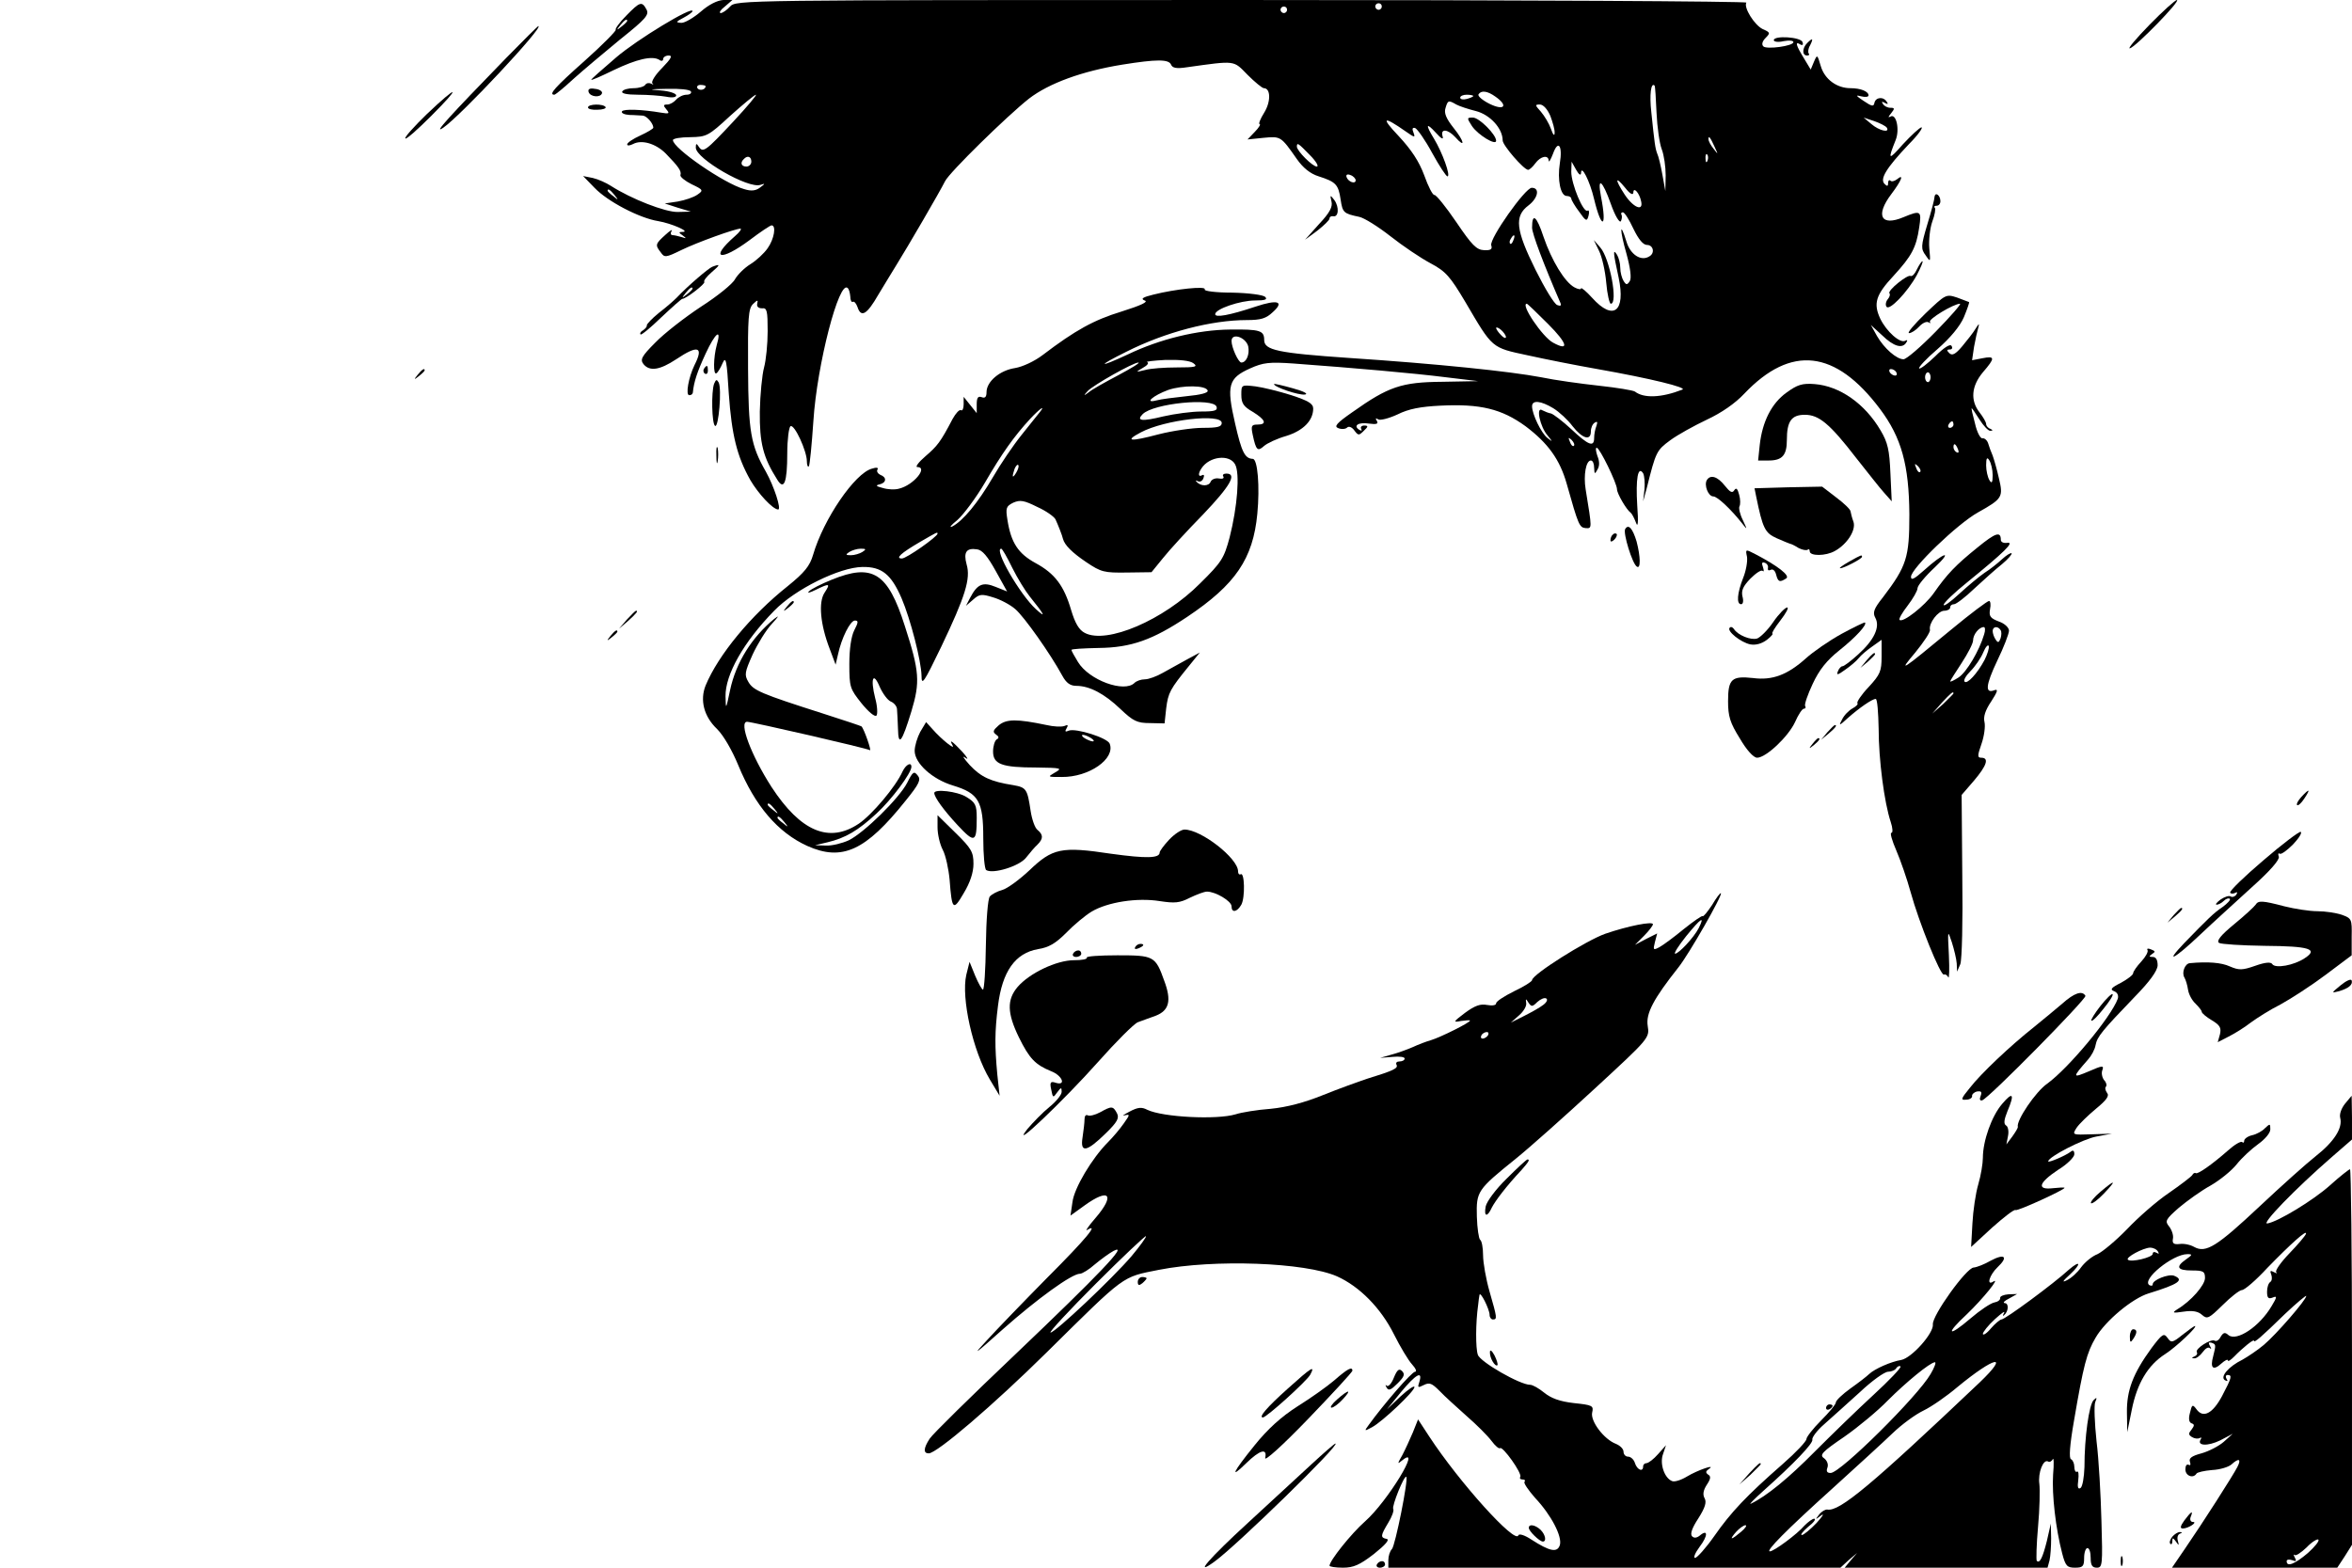 <?xml version="1.0" standalone="no"?>
<!DOCTYPE svg PUBLIC "-//W3C//DTD SVG 20010904//EN"
 "http://www.w3.org/TR/2001/REC-SVG-20010904/DTD/svg10.dtd">
<svg version="1.0" xmlns="http://www.w3.org/2000/svg"
 width="720pt" height="480pt" viewBox="0 0 720 480"
 preserveAspectRatio="xMidYMid meet">

<g transform="translate(0,480) scale(0.1,-0.1)"
fill="#000000" stroke="none">
<path d="M2146 4765 c-22 -19 -49 -35 -60 -35 -18 1 -18 3 7 16 15 8 27 17 27
20 0 16 -170 -87 -234 -142 -42 -36 -76 -66 -76 -68 0 -3 31 11 68 29 71 34
118 45 140 32 6 -5 12 -4 12 2 0 6 8 11 17 11 13 0 7 -10 -20 -38 -21 -21 -34
-42 -30 -47 5 -4 3 -5 -4 -1 -6 3 -14 2 -18 -4 -3 -5 -19 -10 -35 -10 -16 0
-32 -4 -35 -10 -4 -6 14 -10 48 -10 30 0 69 -3 86 -6 19 -4 31 -2 31 4 0 6
-21 13 -47 15 -40 3 -37 4 19 5 37 1 70 -2 73 -8 3 -5 -3 -10 -13 -10 -11 0
-25 -7 -32 -15 -7 -8 -19 -15 -27 -15 -13 0 -13 -3 -3 -15 11 -13 8 -14 -16
-10 -59 10 -115 12 -120 4 -3 -5 7 -10 23 -11 15 0 34 -2 41 -2 12 -1 32 -24
32 -37 0 -3 -18 -14 -40 -24 -22 -10 -40 -22 -40 -27 0 -5 8 -4 18 1 26 14 69
2 100 -29 39 -40 49 -54 45 -66 -2 -5 14 -18 34 -28 36 -17 37 -19 18 -32 -11
-8 -38 -17 -60 -21 l-40 -6 40 -13 40 -12 -40 -1 c-38 -1 -143 40 -205 80 -14
9 -38 20 -55 24 l-30 6 35 -36 c40 -42 138 -93 195 -102 41 -7 100 -33 75 -33
-13 0 -13 -2 0 -11 12 -9 12 -10 -3 -5 -10 3 -23 6 -28 6 -6 0 -7 6 -3 13 4 6
-5 1 -19 -12 -31 -28 -32 -31 -14 -54 11 -16 15 -16 62 7 49 24 166 66 182 66
4 -1 -3 -11 -17 -23 -80 -70 -45 -79 45 -12 33 25 63 45 67 45 15 0 8 -42 -12
-70 -11 -16 -35 -38 -53 -49 -18 -11 -39 -32 -47 -46 -7 -14 -54 -52 -104 -84
-50 -33 -113 -82 -140 -110 -42 -42 -47 -52 -36 -66 19 -23 50 -18 100 15 67
45 85 39 56 -18 -18 -37 -28 -92 -16 -92 6 0 10 3 11 8 3 32 13 63 39 119 30
65 50 80 34 26 -10 -37 -11 -92 -1 -86 5 3 13 17 19 31 10 23 13 9 19 -93 9
-127 25 -192 66 -265 24 -41 68 -89 85 -90 11 0 -13 72 -37 115 -47 82 -54
123 -55 316 -1 156 1 184 15 198 14 13 16 14 13 1 -2 -9 4 -14 15 -14 15 2 17
-8 17 -70 0 -39 -5 -89 -11 -111 -6 -22 -12 -83 -13 -135 -1 -96 10 -140 53
-208 21 -35 31 -10 31 80 0 42 5 80 10 83 12 7 50 -76 50 -107 0 -12 3 -19 6
-16 3 3 9 66 14 139 11 173 79 434 105 407 4 -3 7 -15 8 -26 0 -11 4 -19 8
-16 4 2 10 -5 14 -16 11 -34 29 -23 64 38 19 31 44 73 56 92 33 53 131 221
148 255 13 27 191 201 257 253 61 47 162 84 285 104 106 17 143 17 150 0 4
-10 16 -13 48 -8 151 21 142 22 186 -23 22 -22 45 -41 50 -41 21 0 22 -41 1
-75 -12 -19 -18 -35 -14 -35 4 0 -2 -11 -15 -24 l-22 -23 49 5 c53 5 53 5 102
-65 19 -27 41 -45 67 -53 53 -17 60 -25 67 -71 6 -40 9 -43 57 -53 15 -3 58
-30 95 -59 38 -30 93 -67 123 -83 47 -25 60 -40 107 -119 84 -143 79 -139 191
-163 54 -12 150 -31 213 -42 164 -29 277 -57 260 -63 -64 -25 -118 -27 -145
-6 -6 4 -55 12 -110 18 -55 6 -135 17 -178 26 -95 18 -316 41 -587 59 -219 15
-260 24 -260 55 0 29 -13 33 -104 32 -100 -1 -215 -29 -313 -76 -92 -43 -96
-37 -5 8 119 60 260 97 369 97 43 0 59 5 79 24 37 33 16 40 -53 17 -81 -27
-123 -34 -123 -23 0 16 77 42 122 42 31 0 39 3 31 11 -6 6 -50 12 -101 13 -51
0 -88 5 -84 10 6 11 -90 1 -157 -16 -33 -8 -40 -13 -27 -18 13 -4 -11 -15 -71
-34 -85 -26 -141 -57 -241 -133 -25 -19 -61 -36 -85 -40 -46 -7 -87 -41 -87
-74 0 -15 -5 -19 -15 -15 -11 4 -15 -2 -15 -22 l0 -27 -20 25 -20 25 0 -23 c0
-13 -4 -21 -8 -18 -5 3 -16 -9 -26 -27 -37 -71 -47 -83 -83 -114 -21 -18 -32
-33 -25 -33 34 0 -11 -55 -55 -66 -13 -4 -35 -3 -51 2 -20 5 -23 8 -9 11 21 5
22 22 2 29 -8 4 -12 11 -9 16 4 6 -2 8 -17 3 -52 -14 -148 -154 -180 -264 -10
-34 -26 -54 -78 -96 -112 -89 -212 -210 -251 -304 -18 -45 -5 -95 35 -133 20
-20 46 -65 65 -111 51 -124 121 -206 211 -247 107 -48 179 -15 301 138 43 53
48 65 37 78 -11 14 -15 11 -32 -23 -25 -48 -132 -153 -179 -176 -20 -9 -51
-17 -70 -16 l-33 1 38 9 c55 13 94 36 150 88 46 42 107 124 107 143 0 16 -17
7 -27 -14 -21 -47 -94 -133 -134 -160 -91 -61 -178 -24 -267 112 -63 98 -101
200 -75 200 14 0 367 -81 376 -87 6 -4 -18 66 -26 73 -1 1 -54 19 -117 39
-191 61 -214 71 -229 97 -13 22 -11 30 13 84 15 32 41 75 59 94 21 23 24 28 7
15 -68 -56 -117 -133 -135 -218 -13 -61 -13 -61 -14 -19 -1 66 55 166 149 262
64 66 200 133 270 134 59 1 88 -22 120 -96 27 -63 60 -191 61 -237 0 -32 7
-22 60 88 74 155 91 209 78 253 -10 37 -1 51 32 46 16 -2 32 -21 57 -66 l35
-63 -35 14 c-39 16 -56 9 -78 -33 l-13 -25 22 19 c19 17 26 18 61 7 21 -6 52
-22 68 -36 27 -23 107 -136 144 -204 12 -22 24 -31 43 -31 40 0 86 -24 135
-71 39 -37 51 -43 90 -43 l45 -1 5 46 c6 48 12 59 69 129 l34 42 -39 -21 c-21
-12 -55 -30 -74 -41 -19 -11 -44 -20 -55 -20 -12 0 -26 -5 -32 -11 -31 -31
-139 8 -173 64 -11 18 -20 34 -20 37 0 3 37 5 83 6 100 1 166 25 271 95 148
99 202 178 215 316 8 83 1 168 -14 168 -24 1 -34 20 -54 108 -27 117 -21 139
46 169 40 18 59 20 132 15 191 -14 371 -30 466 -42 l100 -12 -110 -2 c-125 -1
-165 -15 -275 -93 -49 -34 -57 -44 -43 -49 10 -4 22 -3 27 2 5 5 15 1 22 -9
12 -16 14 -16 29 -1 14 13 14 16 1 16 -8 0 -12 -5 -9 -10 3 -6 1 -7 -6 -3 -20
13 -2 24 30 19 23 -3 29 -1 24 8 -5 8 -4 10 4 5 6 -4 33 3 59 15 34 17 70 24
132 27 122 6 187 -10 260 -63 69 -52 105 -102 126 -176 36 -128 39 -134 58
-136 20 -1 20 -4 0 119 -7 43 1 88 16 88 6 0 10 -10 10 -22 1 -20 2 -21 10 -6
7 11 7 25 0 42 -5 14 -6 26 -2 25 9 0 62 -109 62 -127 0 -13 29 -63 42 -72 4
-3 11 -17 16 -30 6 -17 8 -1 4 52 -5 82 2 123 18 99 4 -8 6 -30 4 -50 l-4 -36
11 40 c28 112 30 116 72 147 23 17 74 45 112 63 45 21 87 50 115 80 143 150
279 134 415 -47 66 -88 89 -172 90 -323 0 -132 -8 -158 -81 -254 -28 -35 -32
-47 -23 -63 15 -28 -4 -68 -53 -112 -22 -20 -43 -36 -48 -36 -4 0 -11 -7 -14
-16 -5 -12 0 -11 22 5 16 11 35 27 42 36 7 9 26 25 42 36 l28 20 0 -51 c0 -45
-4 -55 -40 -94 -22 -23 -37 -46 -34 -49 3 -3 -4 -10 -15 -16 -11 -6 -26 -21
-32 -34 -11 -20 -9 -20 17 4 35 31 75 59 86 59 5 0 8 -42 9 -92 0 -93 17 -225
37 -285 6 -18 7 -33 2 -33 -5 0 2 -24 15 -54 13 -30 33 -88 44 -128 25 -91 92
-258 102 -252 4 2 10 -2 13 -8 3 -7 4 23 2 67 -4 78 -4 79 9 40 7 -22 14 -51
15 -65 l1 -25 10 23 c5 13 8 134 6 271 l-2 247 38 44 c39 46 47 70 22 70 -12
0 -12 6 1 43 8 23 12 53 9 66 -4 16 2 36 21 64 18 28 22 38 10 34 -30 -12 -28
14 8 90 20 41 36 83 36 92 0 9 -13 22 -31 28 -26 10 -31 16 -27 38 3 14 1 25
-3 25 -5 0 -57 -39 -115 -87 -156 -129 -165 -135 -111 -71 26 32 47 63 45 70
-4 20 25 58 44 58 10 0 18 5 18 10 0 6 5 10 12 10 6 0 34 21 62 48 28 26 66
60 85 75 18 15 31 30 29 33 -3 2 -16 -6 -29 -18 -14 -13 -38 -32 -54 -42 -16
-11 -51 -40 -77 -64 -27 -25 -48 -40 -48 -34 0 6 32 37 72 69 113 92 146 124
123 121 -11 -2 -20 2 -20 9 0 27 -16 22 -71 -23 -67 -54 -93 -81 -135 -141
-27 -38 -94 -91 -104 -81 -3 3 8 22 25 44 16 21 30 45 30 53 0 8 24 37 53 64
58 55 28 46 -34 -10 -29 -26 -39 -31 -39 -19 0 25 142 162 205 197 75 42 78
47 64 105 -6 27 -15 58 -19 69 -5 11 -11 28 -14 38 -3 9 -11 16 -17 15 -6 -2
-17 18 -23 45 -7 26 -12 47 -10 47 1 0 12 -16 24 -35 12 -19 27 -35 33 -34 8
0 8 2 0 6 -7 2 -13 9 -13 15 0 5 -9 21 -20 35 -29 37 -25 81 10 123 38 44 38
51 -2 43 l-31 -6 6 41 c4 22 10 49 13 59 4 14 2 13 -8 -3 -7 -12 -26 -36 -41
-54 -21 -25 -31 -30 -40 -21 -8 8 -8 11 2 11 7 0 9 5 5 11 -4 7 -23 -5 -50
-32 -24 -23 -46 -40 -49 -37 -3 3 22 30 56 59 39 34 69 70 81 98 10 24 17 45
16 46 -2 1 -18 7 -37 14 -34 11 -35 10 -97 -49 -34 -33 -57 -60 -50 -60 7 0
21 9 31 20 10 11 23 17 29 13 6 -3 8 -3 4 1 -7 8 73 56 92 56 5 0 -28 -38 -74
-85 -46 -47 -90 -85 -99 -85 -21 0 -59 33 -81 71 l-19 34 35 -32 c35 -34 62
-42 74 -21 4 6 3 8 -3 5 -16 -10 -58 28 -77 67 -22 47 -14 73 41 132 55 60 69
86 78 147 8 52 5 54 -48 32 -69 -29 -87 5 -37 71 31 41 40 64 17 45 -8 -6 -17
-8 -20 -4 -4 3 -7 0 -7 -7 0 -11 -3 -11 -11 -3 -15 15 5 48 74 121 28 28 45
52 39 52 -5 0 -31 -24 -57 -52 -44 -50 -47 -49 -22 13 13 32 2 83 -16 72 -8
-4 -7 -1 2 10 12 15 11 17 -2 17 -9 0 -19 5 -23 12 -5 7 -3 8 6 3 9 -5 11 -4
6 3 -10 17 -34 15 -38 -3 -2 -12 -8 -11 -33 6 -24 16 -26 19 -7 14 12 -3 22
-2 22 3 0 12 -24 22 -55 22 -42 0 -79 27 -91 67 -11 37 -11 37 -21 14 l-10
-24 -21 35 c-24 39 -28 53 -11 42 7 -4 10 -1 7 7 -5 16 -88 21 -88 6 0 -5 14
-7 30 -3 17 3 30 2 30 -3 0 -12 -82 -23 -92 -13 -6 6 -3 16 7 26 15 15 14 17
-9 27 -25 12 -59 66 -50 81 3 4 -692 8 -1544 8 -1536 0 -1549 0 -1567 -20 -10
-11 -23 -20 -29 -20 -6 1 0 10 13 20 l23 20 -28 0 c-18 -1 -44 -14 -68 -35z
m2084 15 c0 -5 -4 -10 -10 -10 -5 0 -10 5 -10 10 0 6 5 10 10 10 6 0 10 -4 10
-10z m-290 -10 c0 -5 -4 -10 -10 -10 -5 0 -10 5 -10 10 0 6 5 10 10 10 6 0 10
-4 10 -10z m-1780 -234 c0 -11 -19 -15 -25 -6 -3 5 1 10 9 10 9 0 16 -2 16 -4z
m2911 -81 c2 -44 9 -94 16 -112 7 -18 12 -54 12 -80 l-1 -48 -9 50 c-5 28 -12
57 -16 65 -6 16 -8 30 -18 127 -6 53 -1 92 10 81 2 -2 4 -39 6 -83z m-493 49
c40 -28 27 -44 -18 -22 -22 11 -37 24 -34 29 8 13 27 11 52 -7z m-2333 -76
c-85 -91 -93 -97 -106 -77 -7 11 -9 10 -9 -3 0 -34 161 -127 198 -114 15 5 15
4 -1 -8 -13 -10 -27 -12 -49 -5 -61 17 -218 125 -218 150 0 5 24 9 53 9 50 1
55 3 122 65 39 35 74 64 79 65 4 0 -27 -37 -69 -82z m2265 78 c0 -2 -9 -6 -20
-9 -11 -3 -20 -1 -20 4 0 5 9 9 20 9 11 0 20 -2 20 -4z m-52 -26 c9 -5 36 -14
60 -20 43 -11 82 -53 82 -90 0 -15 65 -90 78 -90 4 0 14 9 22 20 16 22 40 27
41 8 0 -7 6 3 13 21 16 45 30 25 21 -29 -8 -50 2 -100 21 -100 8 0 14 -4 14
-8 0 -4 11 -23 24 -40 21 -30 24 -31 29 -12 3 11 1 18 -3 15 -13 -8 -50 82
-50 119 l1 31 14 -25 c8 -14 14 -19 15 -10 0 28 27 -24 40 -80 23 -95 40 -89
21 8 -12 63 4 51 30 -22 13 -37 27 -60 31 -53 3 6 4 15 2 19 -3 4 -1 8 4 8 5
0 19 -22 32 -50 16 -33 30 -50 42 -50 19 0 25 -25 7 -35 -25 -16 -58 5 -70 45
-21 68 -21 36 0 -37 12 -44 16 -75 10 -84 -8 -12 -11 -12 -19 1 -5 8 -10 26
-10 40 0 14 -5 32 -10 40 -13 20 -12 8 5 -70 22 -104 -16 -134 -81 -62 -18 20
-34 33 -34 29 0 -4 -9 -3 -20 3 -30 16 -70 82 -95 155 -21 64 -35 75 -35 28 0
-18 35 -111 87 -231 3 -8 0 -10 -10 -6 -9 3 -38 51 -66 107 -61 123 -66 165
-22 198 29 22 36 54 10 54 -20 0 -130 -156 -124 -176 4 -12 -1 -16 -22 -15
-23 1 -37 15 -85 86 -32 47 -62 84 -67 83 -5 -1 -19 26 -31 60 -16 43 -39 78
-79 121 -55 58 -47 62 23 13 27 -19 29 -19 23 -3 -5 12 -3 16 5 14 7 -3 31
-37 52 -76 22 -40 43 -72 47 -72 11 0 -16 74 -41 115 -27 44 -25 52 6 18 16
-18 24 -22 20 -10 -7 24 16 22 39 -3 32 -36 28 -13 -5 28 -23 29 -30 46 -25
61 7 24 9 25 33 11z m288 -35 c7 -19 14 -42 13 -52 0 -11 -5 -6 -11 12 -6 17
-20 40 -31 53 -18 20 -19 22 -3 22 10 0 23 -14 32 -35z m1030 -36 c10 -17 -24
-9 -47 11 l-24 20 33 -11 c17 -6 35 -15 38 -20z m-527 -59 c11 -24 11 -24 -3
-6 -9 11 -16 24 -16 30 0 12 5 7 19 -24z m-1239 -25 c19 -19 28 -35 21 -35
-13 0 -61 48 -61 61 0 14 4 11 40 -26z m1217 -17 c-3 -8 -6 -5 -6 6 -1 11 2
17 5 13 3 -3 4 -12 1 -19z m-2927 -3 c0 -8 -7 -15 -15 -15 -16 0 -20 12 -8 23
11 12 23 8 23 -8z m1850 -57 c0 -13 -23 -5 -28 10 -2 7 2 10 12 6 9 -3 16 -11
16 -16z m850 -38 c0 20 19 -1 24 -27 7 -32 -25 -18 -51 22 -30 46 -29 58 2 20
14 -18 24 -24 25 -15z m-3119 -7 c13 -16 12 -17 -3 -4 -10 7 -18 15 -18 17 0
8 8 3 21 -13z m2752 -138 c-3 -9 -8 -14 -10 -11 -3 3 -2 9 2 15 9 16 15 13 8
-4z m106 -257 c60 -60 66 -85 15 -57 -32 17 -101 119 -80 119 2 0 31 -28 65
-62z m-129 -40 c0 -5 -7 -3 -15 6 -8 8 -15 18 -15 22 0 3 7 1 15 -6 8 -7 15
-17 15 -22z m-789 -28 c5 -24 -5 -50 -21 -50 -9 0 -30 46 -30 66 0 26 43 12
51 -16z m-168 -52 c15 -11 7 -13 -50 -13 -38 0 -81 -3 -98 -8 -29 -7 -30 -7
-6 7 13 7 19 15 13 17 -7 2 19 5 56 7 43 1 74 -2 85 -10z m-230 -37 c-40 -21
-81 -44 -90 -52 -16 -12 -17 -11 -3 4 17 18 139 87 155 87 6 -1 -23 -18 -62
-39z m2382 9 c3 -5 2 -10 -4 -10 -5 0 -13 5 -16 10 -3 6 -2 10 4 10 5 0 13 -4
16 -10z m105 -15 c0 -8 -4 -15 -8 -15 -5 0 -9 7 -9 15 0 8 4 15 9 15 4 0 8 -7
8 -15z m-2213 -41 c2 -7 -22 -13 -64 -17 -37 -4 -79 -9 -93 -13 -39 -10 -10
15 36 32 44 15 116 15 121 -2z m27 -49 c4 -12 -5 -15 -47 -15 -29 0 -81 -7
-116 -15 -65 -16 -84 -14 -63 7 33 33 215 51 226 23z m1031 -5 c18 -11 45 -36
59 -55 30 -38 56 -46 56 -16 0 11 5 23 12 27 8 5 9 2 5 -10 -4 -10 -7 -26 -7
-37 0 -29 -17 -23 -70 27 -27 25 -55 46 -62 48 -7 1 -19 6 -27 10 -20 13 -7
-51 17 -78 16 -20 16 -20 -1 -7 -19 15 -47 73 -47 97 0 20 27 17 65 -6z
m-1572 -12 c-6 -7 -31 -39 -56 -70 -25 -31 -65 -90 -88 -130 -45 -77 -91 -133
-124 -150 -11 -5 -4 4 16 20 19 17 57 68 84 114 51 88 89 142 139 196 29 31
48 44 29 20z m557 -33 c0 -12 -13 -15 -58 -15 -32 0 -93 -9 -136 -20 -87 -23
-105 -21 -54 6 73 39 248 59 248 29z m2240 -5 c0 -5 -5 -10 -11 -10 -5 0 -7 5
-4 10 3 6 8 10 11 10 2 0 4 -4 4 -10z m-1162 -65 c-3 -3 -9 2 -12 12 -6 14 -5
15 5 6 7 -7 10 -15 7 -18z m1176 -11 c3 -8 2 -12 -4 -9 -6 3 -10 10 -10 16 0
14 7 11 14 -7z m-2213 -46 c15 -27 7 -130 -17 -224 -17 -63 -24 -75 -90 -140
-112 -113 -286 -187 -353 -152 -18 9 -30 30 -42 70 -22 75 -50 112 -109 144
-53 29 -75 62 -86 132 -6 37 -4 42 18 53 21 9 33 7 73 -13 27 -12 52 -30 56
-38 7 -15 21 -50 23 -60 5 -19 28 -42 71 -71 46 -31 55 -33 125 -32 l75 1 35
43 c19 24 74 84 123 134 83 87 105 125 71 125 -8 0 -13 -4 -9 -9 3 -6 -3 -8
-14 -6 -11 2 -22 -3 -25 -10 -5 -14 -30 -15 -43 0 -4 4 -3 5 3 2 7 -4 15 0 18
9 3 8 2 12 -4 9 -12 -7 -13 5 -2 21 24 37 86 44 103 12z m2319 -33 c0 -23 -3
-27 -10 -15 -5 8 -10 29 -10 45 0 23 3 27 10 15 5 -8 10 -28 10 -45z m-2989 8
c-12 -20 -14 -14 -5 12 4 9 9 14 11 11 3 -2 0 -13 -6 -23z m2767 2 c-3 -3 -9
2 -12 12 -6 14 -5 15 5 6 7 -7 10 -15 7 -18z m-3008 -189 c0 -9 -95 -76 -109
-76 -21 0 -4 16 56 51 52 30 53 31 53 25z m-230 -56 c-8 -5 -24 -10 -35 -10
-17 0 -17 2 -5 10 8 5 24 10 35 10 17 0 17 -2 5 -10z m459 -49 c16 -32 40 -71
53 -87 46 -57 52 -69 19 -39 -49 45 -130 185 -106 185 3 0 18 -26 34 -59z
m2975 -203 c-15 -51 -54 -116 -78 -132 -14 -9 -26 -15 -26 -12 0 2 16 27 35
56 19 29 35 60 35 69 0 18 18 41 33 41 4 0 5 -10 1 -22z m50 13 c4 -5 3 -17 0
-26 -5 -13 -8 -14 -15 -3 -5 7 -9 19 -9 26 0 14 16 16 24 3z m-49 -92 c-22
-41 -53 -75 -61 -66 -4 4 4 18 18 32 14 14 32 40 39 57 7 17 15 26 17 20 2 -6
-4 -25 -13 -43z m-95 -102 c0 -2 -15 -16 -32 -33 l-33 -29 29 33 c28 30 36 37
36 29z m-3609 -354 c13 -16 12 -17 -3 -4 -10 7 -18 15 -18 17 0 8 8 3 21 -13z
m30 -40 c13 -16 12 -17 -3 -4 -10 7 -18 15 -18 17 0 8 8 3 21 -13z"/>
<path d="M4506 4414 c18 -27 74 -61 74 -45 0 19 -52 71 -71 71 -19 0 -19 -1
-3 -26z"/>
<path d="M4895 4032 c9 -18 19 -62 22 -97 3 -36 10 -65 14 -65 23 0 -3 139
-32 172 l-20 23 16 -33z"/>
<path d="M6580 4724 c-41 -42 -68 -74 -60 -72 18 4 158 148 144 148 -5 0 -43
-34 -84 -76z"/>
<path d="M1917 4752 c-21 -21 -35 -41 -32 -43 2 -3 -40 -46 -95 -95 -91 -81
-112 -104 -93 -104 3 0 29 21 58 48 29 26 93 80 143 121 79 63 90 76 81 92
-14 26 -20 24 -62 -19z m3 -16 c0 -2 -8 -10 -17 -17 -16 -13 -17 -12 -4 4 13
16 21 21 21 13z"/>
<path d="M1550 4623 c-176 -181 -227 -237 -193 -214 54 37 310 311 291 311 -2
0 -46 -44 -98 -97z"/>
<path d="M5532 4668 c-15 -15 -16 -38 0 -38 6 0 8 3 5 6 -3 4 -2 15 4 25 11
22 8 24 -9 7z"/>
<path d="M1802 4518 c5 -15 37 -18 41 -3 1 6 -9 12 -22 13 -16 3 -22 -1 -19
-10z"/>
<path d="M1307 4451 c-39 -38 -70 -72 -66 -75 3 -3 38 28 79 69 94 94 84 98
-13 6z"/>
<path d="M1800 4471 c0 -5 13 -8 29 -7 16 0 27 4 25 8 -7 11 -54 10 -54 -1z"/>
<path d="M5922 4197 c0 -7 -10 -45 -22 -84 -20 -67 -20 -75 -5 -95 15 -22 15
-21 11 22 -2 24 2 61 9 81 8 21 11 40 8 43 -4 3 -1 6 5 6 7 0 12 6 12 14 0 18
-16 30 -18 13z"/>
<path d="M4076 4183 c4 -16 -5 -34 -38 -69 l-43 -48 38 28 c20 16 37 32 37 37
0 5 5 8 11 7 17 -4 19 28 4 49 -13 17 -14 17 -9 -4z"/>
<path d="M5868 3975 c-6 -13 -14 -22 -19 -20 -9 6 -72 -45 -65 -53 3 -3 1 -11
-5 -18 -6 -7 -8 -18 -4 -23 8 -14 64 44 93 97 12 23 20 42 17 42 -3 0 -10 -11
-17 -25z"/>
<path d="M2180 3983 c-13 -6 -73 -57 -109 -95 -9 -9 -33 -30 -54 -46 -21 -17
-37 -34 -37 -38 1 -4 -4 -10 -11 -15 -8 -4 -11 -10 -8 -13 2 -3 31 21 63 52
33 31 62 57 65 57 11 0 72 47 67 52 -3 3 7 16 22 29 28 24 28 27 2 17z m-60
-67 c0 -2 -8 -10 -17 -17 -16 -13 -17 -12 -4 4 13 16 21 21 21 13z"/>
<path d="M2155 3671 c-3 -5 -2 -12 3 -15 5 -3 9 1 9 9 0 17 -3 19 -12 6z"/>
<path d="M1279 3653 c-13 -16 -12 -17 4 -4 9 7 17 15 17 17 0 8 -8 3 -21 -13z"/>
<path d="M2186 3625 c-9 -25 -7 -123 3 -129 11 -7 21 114 11 133 -6 10 -8 10
-14 -4z"/>
<path d="M3900 3624 c0 -9 76 -35 95 -32 11 2 -4 10 -37 19 -32 9 -58 15 -58
13z"/>
<path d="M5469 3598 c-46 -33 -74 -89 -82 -160 l-5 -48 32 0 c42 0 56 16 56
63 0 57 14 77 55 77 43 0 76 -27 157 -132 35 -44 73 -93 86 -107 l23 -26 -4
86 c-3 71 -8 94 -30 131 -48 82 -125 136 -202 142 -38 3 -53 -2 -86 -26z"/>
<path d="M3800 3591 c0 -26 7 -36 35 -52 39 -24 45 -39 14 -39 -18 0 -20 -4
-14 -32 10 -47 15 -51 34 -34 10 9 40 23 68 31 52 16 83 47 83 84 0 15 -15 24
-67 41 -38 12 -87 24 -110 27 -43 5 -43 5 -43 -26z"/>
<path d="M2193 3405 c0 -22 2 -30 4 -17 2 12 2 30 0 40 -3 9 -5 -1 -4 -23z"/>
<path d="M5225 3330 c-9 -15 4 -50 20 -50 12 0 54 -39 90 -85 14 -18 14 -17 0
13 -9 18 -13 37 -10 42 3 5 3 21 -1 35 -5 19 -9 23 -15 14 -6 -10 -13 -6 -29
14 -22 28 -44 35 -55 17z"/>
<path d="M5376 3280 c20 -98 27 -112 63 -128 20 -9 38 -16 41 -17 3 0 15 -6
26 -13 12 -6 24 -8 28 -5 3 3 6 1 6 -5 0 -15 49 -15 77 1 38 21 65 64 57 89
-5 13 -8 27 -9 32 0 6 -20 25 -44 43 l-43 33 -104 -2 -103 -3 5 -25z"/>
<path d="M4975 3180 c-7 -12 22 -107 36 -115 12 -8 11 31 -1 77 -12 40 -25 55
-35 38z"/>
<path d="M4937 3163 c-4 -3 -7 -11 -7 -17 0 -6 5 -5 12 2 6 6 9 14 7 17 -3 3
-9 2 -12 -2z"/>
<path d="M5348 3095 c2 -14 -3 -43 -12 -65 -18 -46 -21 -80 -6 -80 6 0 8 10 4
24 -4 18 2 31 24 54 17 17 33 28 38 24 4 -4 4 1 1 11 -5 13 -3 17 5 14 7 -2
12 -10 10 -16 -1 -7 2 -9 8 -6 7 4 14 -2 17 -14 6 -23 11 -25 31 -12 13 8 -25
38 -94 74 -31 16 -31 16 -26 -8z"/>
<path d="M5660 3080 c-19 -11 -31 -19 -27 -20 11 0 67 29 67 35 0 7 -1 7 -40
-15z"/>
<path d="M2546 3025 c-32 -13 -64 -29 -70 -36 -6 -6 3 -4 21 5 43 21 46 20 27
-9 -19 -29 -13 -97 16 -172 l18 -48 7 30 c11 52 38 105 52 105 11 0 11 -5 -2
-30 -9 -18 -15 -56 -15 -103 0 -71 2 -76 37 -120 21 -26 41 -43 46 -38 4 4 3
29 -4 54 -15 60 -6 82 14 34 9 -20 24 -41 34 -45 10 -4 19 -15 19 -24 1 -10 2
-37 3 -60 1 -55 12 -41 41 54 27 90 25 122 -20 261 -52 164 -99 193 -224 142z"/>
<path d="M2409 2943 c-13 -16 -12 -17 4 -4 9 7 17 15 17 17 0 8 -8 3 -21 -13z"/>
<path d="M5428 2895 c-17 -25 -40 -47 -49 -50 -19 -6 -59 10 -71 29 -4 6 -10
8 -13 4 -10 -10 34 -45 63 -51 17 -3 35 2 51 14 13 10 20 19 17 19 -4 0 7 18
24 40 17 22 27 40 21 40 -6 0 -26 -20 -43 -45z"/>
<path d="M1919 2903 l-24 -28 28 24 c25 23 32 31 24 31 -2 0 -14 -12 -28 -27z"/>
<path d="M5637 2859 c-38 -21 -87 -55 -109 -75 -56 -50 -102 -68 -162 -60 -65
7 -76 -3 -76 -71 0 -46 6 -66 36 -114 21 -36 42 -59 53 -59 27 0 95 64 116
109 10 23 22 41 27 41 5 0 7 4 4 8 -3 5 8 36 23 68 20 43 43 72 82 103 49 39
86 79 78 85 -2 1 -35 -15 -72 -35z"/>
<path d="M1869 2853 c-13 -16 -12 -17 4 -4 9 7 17 15 17 17 0 8 -8 3 -21 -13z"/>
<path d="M5714 2778 l-19 -23 23 19 c12 11 22 21 22 23 0 8 -8 2 -26 -19z"/>
<path d="M3057 2579 c-17 -15 -19 -20 -8 -28 9 -6 10 -11 2 -15 -6 -4 -11 -21
-11 -37 0 -39 27 -49 133 -49 76 -1 80 -2 57 -15 -24 -14 -24 -14 20 -14 84
-1 165 56 147 102 -7 18 -103 48 -125 40 -11 -5 -13 -3 -7 7 6 10 4 12 -7 7
-9 -3 -33 -2 -54 3 -91 19 -123 19 -147 -1z m283 -39 c8 -5 11 -10 5 -10 -5 0
-17 5 -25 10 -8 5 -10 10 -5 10 6 0 17 -5 25 -10z"/>
<path d="M2817 2559 c-9 -17 -17 -43 -17 -58 0 -38 54 -87 117 -106 79 -24 93
-48 93 -161 0 -51 4 -95 9 -98 21 -13 102 12 122 38 11 14 27 33 35 40 18 18
18 30 0 45 -8 6 -17 32 -21 58 -10 67 -13 72 -53 79 -70 11 -99 25 -133 61
-19 21 -25 31 -14 23 11 -8 7 0 -9 18 -31 33 -42 41 -30 20 10 -17 -35 19 -61
49 l-20 22 -18 -30z"/>
<path d="M5594 2558 l-19 -23 23 19 c21 18 27 26 19 26 -2 0 -12 -10 -23 -22z"/>
<path d="M5549 2523 c-13 -16 -12 -17 4 -4 16 13 21 21 13 21 -2 0 -10 -8 -17
-17z"/>
<path d="M2860 2372 c0 -13 30 -54 71 -98 53 -57 59 -54 59 22 0 39 -4 47 -32
64 -27 17 -98 25 -98 12z"/>
<path d="M7045 2360 c-10 -11 -16 -22 -13 -25 3 -3 13 6 22 20 20 30 16 32 -9
5z"/>
<path d="M2870 2267 c0 -21 7 -52 16 -69 9 -17 18 -59 21 -92 7 -93 11 -96 43
-41 20 33 30 64 30 90 0 36 -6 47 -55 95 l-55 54 0 -37z"/>
<path d="M3579 2229 c-16 -17 -29 -35 -29 -39 0 -18 -40 -19 -149 -4 -152 23
-179 17 -250 -51 -31 -29 -68 -56 -83 -60 -15 -4 -32 -13 -38 -20 -6 -7 -11
-72 -12 -149 -1 -75 -5 -136 -9 -136 -3 0 -14 19 -24 43 l-17 42 -10 -40 c-16
-71 20 -233 72 -320 l30 -50 -7 65 c-8 86 -8 131 2 210 13 106 53 162 123 174
32 5 53 17 85 49 23 24 59 54 79 66 49 29 139 43 208 32 46 -7 61 -6 92 10 21
10 44 19 53 19 26 0 75 -29 75 -45 0 -21 17 -18 30 5 12 22 10 101 -2 93 -5
-2 -8 2 -8 9 0 40 -113 128 -164 128 -10 0 -31 -14 -47 -31z"/>
<path d="M6929 2166 c-59 -50 -104 -94 -102 -99 2 -4 9 -4 15 -1 7 4 8 2 4 -5
-4 -6 -12 -9 -17 -6 -5 4 -19 -1 -31 -9 -12 -9 -18 -16 -12 -16 5 0 15 5 22
12 6 6 14 9 18 6 3 -3 -7 -14 -22 -25 -27 -18 -45 -36 -117 -110 -64 -67 -31
-50 48 25 39 37 111 102 159 146 56 50 85 84 82 93 -3 8 -2 12 3 9 4 -3 22 10
40 28 18 19 29 36 24 39 -4 2 -56 -37 -114 -87z"/>
<path d="M5241 2029 c-14 -21 -27 -37 -29 -34 -2 2 -28 -16 -58 -40 -29 -24
-63 -49 -74 -55 -19 -10 -20 -9 -14 15 l7 27 -34 -17 -34 -18 28 28 c15 15 27
31 27 35 0 10 -76 -5 -146 -29 -59 -21 -224 -125 -224 -142 0 -4 -25 -20 -55
-34 -30 -15 -55 -31 -55 -37 0 -6 -11 -8 -28 -5 -20 4 -37 -2 -67 -24 -37 -28
-38 -30 -12 -25 15 2 27 3 27 1 0 -6 -90 -51 -120 -60 -14 -4 -38 -13 -55 -21
-16 -7 -46 -18 -65 -23 l-35 -10 38 3 c20 2 37 0 37 -5 0 -5 -7 -9 -16 -9 -8
0 -12 -4 -9 -10 6 -11 -9 -18 -90 -43 -27 -9 -88 -31 -135 -50 -57 -23 -110
-37 -160 -42 -41 -3 -90 -11 -108 -17 -57 -17 -222 -9 -270 14 -17 9 -29 8
-55 -6 -17 -9 -24 -14 -14 -11 17 4 16 2 -3 -25 -11 -16 -33 -42 -48 -57 -49
-49 -104 -141 -109 -184 l-6 -41 43 31 c76 55 95 33 33 -39 -21 -24 -32 -41
-25 -36 38 23 -3 -27 -121 -145 -73 -74 -157 -161 -187 -194 -46 -49 -37 -43
50 35 105 93 211 170 236 170 7 0 28 13 46 29 18 15 44 34 57 41 49 25 -47
-75 -299 -315 -137 -130 -256 -247 -264 -260 -19 -29 -20 -45 -3 -45 25 0 198
148 362 310 243 240 228 229 343 252 168 33 447 23 545 -20 69 -31 134 -97
174 -177 19 -38 44 -80 56 -93 11 -12 15 -22 9 -22 -10 0 -95 -98 -142 -163
-14 -19 -14 -20 10 -7 32 17 130 110 130 123 0 6 -19 -7 -42 -28 l-42 -40 43
53 c45 54 67 67 56 31 -6 -18 -5 -19 13 -10 18 9 25 6 49 -18 15 -16 53 -50
83 -77 30 -26 64 -60 76 -76 11 -15 23 -25 26 -22 8 7 68 -77 62 -88 -3 -4 0
-8 7 -8 7 0 9 -3 6 -7 -4 -3 11 -25 32 -49 50 -53 84 -119 76 -145 -8 -24 -31
-19 -87 17 -21 14 -38 19 -40 13 -9 -28 -180 161 -273 303 l-34 52 -16 -40
c-9 -21 -23 -52 -32 -69 -16 -28 -16 -29 0 -16 62 50 -46 -127 -114 -187 -44
-39 -109 -121 -109 -136 0 -3 18 -6 41 -6 32 0 51 8 95 42 35 28 49 44 39 46
-20 4 -19 10 5 50 11 18 18 37 15 42 -5 8 34 105 40 98 7 -7 -34 -211 -44
-221 -6 -6 -11 -21 -11 -34 l0 -23 692 0 692 0 25 23 26 22 -19 -22 -19 -23
310 0 311 0 6 22 c3 13 5 43 5 68 l-1 45 -12 -53 c-13 -52 -22 -70 -31 -61 -2
3 -1 50 4 105 5 54 6 113 4 130 -5 34 12 78 27 69 4 -3 11 1 14 7 3 7 4 -14 1
-47 -4 -61 8 -166 28 -242 10 -38 15 -43 39 -43 24 0 28 4 28 30 0 17 5 30 10
30 6 0 10 -13 10 -30 0 -23 5 -30 19 -30 17 0 18 9 14 143 -2 78 -8 188 -15
244 -6 56 -8 110 -4 120 6 14 5 16 -5 6 -14 -14 -28 -114 -28 -205 -1 -31 -6
-60 -12 -64 -8 -5 -10 3 -7 24 2 17 1 29 -4 26 -4 -3 -8 4 -8 15 0 10 -5 21
-10 23 -7 2 -4 44 9 118 29 170 39 208 66 254 30 52 113 121 163 136 91 28
110 41 77 54 -17 6 -65 -13 -65 -26 0 -5 -4 -6 -10 -3 -26 16 71 95 116 95 16
0 16 -2 -4 -16 -33 -23 -27 -34 18 -34 35 0 40 -3 40 -23 0 -22 -43 -71 -85
-96 -17 -11 -14 -12 20 -7 27 4 44 1 56 -10 16 -14 21 -11 63 30 25 25 52 46
59 46 8 0 43 30 78 68 71 73 123 120 118 104 -2 -6 -25 -33 -51 -60 -26 -27
-44 -53 -40 -57 4 -5 1 -4 -7 0 -11 6 -13 4 -8 -8 3 -9 2 -19 -3 -22 -6 -4
-10 -17 -10 -30 0 -19 4 -23 17 -18 14 6 14 2 -3 -26 -37 -63 -107 -109 -132
-89 -11 10 -16 8 -24 -5 -5 -10 -13 -15 -18 -12 -12 7 -61 -25 -55 -35 3 -5
-1 -11 -7 -13 -9 -4 -10 -6 -1 -6 6 -1 18 8 26 19 8 11 17 17 22 12 5 -4 5 -1
0 7 -5 9 -4 12 4 10 15 -5 15 -6 6 -42 -10 -36 0 -45 25 -22 11 10 20 14 20
10 0 -5 8 0 19 11 26 27 61 55 61 49 0 -8 20 9 95 82 36 34 65 58 65 55 0 -12
-92 -118 -130 -150 -19 -16 -49 -36 -65 -45 -43 -21 -70 -53 -54 -63 8 -4 10
-3 5 4 -4 7 -2 12 3 12 15 0 13 -8 -17 -65 -29 -54 -58 -68 -78 -40 -12 16
-14 15 -20 -11 -5 -18 -3 -29 5 -32 9 -3 9 -7 0 -19 -10 -12 -10 -16 1 -23 8
-5 18 -6 24 -3 5 3 6 1 3 -4 -13 -20 21 -22 60 -3 l38 20 -28 -25 c-15 -13
-46 -29 -68 -35 -30 -8 -39 -15 -35 -26 3 -9 1 -12 -4 -9 -6 3 -10 -3 -10 -14
0 -20 24 -29 34 -13 2 4 24 9 48 11 23 1 50 9 59 17 23 21 31 17 18 -8 -14
-27 -104 -168 -161 -251 l-39 -57 253 0 253 0 23 35 22 35 0 575 c0 316 -3
575 -6 575 -3 0 -31 -22 -61 -49 -51 -46 -160 -112 -192 -117 -21 -4 84 105
198 204 l61 53 0 67 -1 67 -20 -24 c-12 -15 -18 -33 -15 -44 8 -31 -19 -73
-75 -117 -28 -22 -105 -91 -171 -153 -131 -123 -165 -145 -201 -125 -12 7 -32
11 -45 9 -18 -2 -23 2 -20 17 2 10 -4 27 -12 37 -13 16 -11 21 30 57 25 21 68
52 97 68 28 16 64 45 80 65 15 19 45 47 66 62 21 15 37 34 37 45 0 18 -1 18
-16 4 -8 -9 -26 -19 -40 -22 -13 -3 -24 -11 -24 -17 0 -6 -3 -7 -6 -4 -4 4
-24 -8 -44 -26 -49 -43 -92 -73 -98 -69 -3 2 -8 0 -11 -6 -3 -5 -36 -30 -72
-55 -37 -25 -94 -75 -128 -111 -34 -35 -75 -69 -90 -76 -16 -6 -38 -24 -50
-40 -11 -16 -31 -34 -44 -40 -16 -8 -13 -3 11 19 34 32 31 44 -4 14 -48 -44
-196 -153 -207 -153 -4 0 -19 -12 -32 -27 -13 -16 -25 -23 -25 -17 0 5 16 26
37 45 20 18 32 27 28 19 -5 -8 -4 -11 0 -7 14 12 15 37 2 37 -7 1 -1 7 13 14
l25 14 -27 -1 c-14 -1 -26 -6 -25 -11 1 -6 -7 -12 -18 -14 -11 -2 -44 -24 -73
-49 -69 -59 -78 -49 -11 13 50 48 104 115 81 100 -22 -14 -12 20 13 44 34 32
22 43 -21 20 -19 -11 -42 -20 -52 -21 -22 0 -128 -148 -125 -174 3 -27 -65
-103 -97 -109 -31 -5 -81 -27 -98 -43 -7 -7 -33 -27 -57 -44 -25 -18 -45 -37
-45 -43 0 -6 -21 -31 -45 -55 -25 -25 -45 -51 -45 -57 0 -7 -32 -41 -72 -76
-112 -98 -159 -148 -210 -221 -26 -37 -53 -67 -59 -67 -6 0 0 15 14 34 26 34
26 56 0 34 -9 -7 -17 -8 -23 -2 -7 7 0 26 19 55 21 33 26 50 19 62 -6 11 -4
24 7 41 12 18 13 26 4 31 -8 6 -8 10 2 17 25 17 -34 -3 -67 -23 -18 -11 -38
-17 -45 -14 -24 9 -39 54 -28 83 l9 27 -24 -27 c-14 -16 -30 -28 -36 -28 -5 0
-10 -4 -10 -10 0 -18 -18 -11 -25 10 -3 11 -13 20 -21 20 -8 0 -14 7 -14 15 0
9 -11 19 -23 24 -37 14 -79 70 -73 96 5 21 1 23 -56 29 -44 5 -70 15 -91 32
-16 13 -35 24 -43 24 -31 0 -153 70 -160 92 -7 20 -7 97 1 153 1 11 3 25 4 30
2 14 31 -44 31 -61 0 -8 5 -14 10 -14 14 0 13 5 -10 85 -11 38 -20 89 -20 112
0 23 -4 44 -9 47 -4 3 -9 35 -10 71 -2 77 1 82 119 177 41 33 150 130 242 215
167 154 168 155 162 192 -6 38 18 83 94 179 32 40 136 222 130 227 -2 2 -14
-14 -27 -36z m-41 -71 c-15 -29 -61 -78 -72 -78 -5 0 10 24 34 54 45 55 58 64
38 24z m-476 -235 c-10 -8 -37 -23 -59 -34 l-40 -20 25 22 c14 12 24 29 22 38
-2 14 -1 14 7 1 9 -13 12 -13 27 2 10 9 22 14 27 11 6 -3 2 -12 -9 -20z m-169
-93 c-3 -5 -11 -10 -16 -10 -6 0 -7 5 -4 10 3 6 11 10 16 10 6 0 7 -4 4 -10z
m-1091 -676 c-60 -70 -234 -234 -248 -234 -6 0 56 67 139 150 82 82 151 147
153 145 2 -2 -18 -30 -44 -61z m3142 14 c4 -7 3 -8 -4 -4 -7 4 -12 3 -12 -3 0
-11 -67 -27 -76 -18 -8 7 46 36 68 37 9 0 20 -5 24 -12z m-696 -375 c-39 -68
-276 -303 -306 -303 -11 0 -14 5 -10 16 4 10 -1 22 -10 29 -15 10 -7 19 62 66
43 30 103 80 133 111 56 56 129 116 144 117 5 1 -1 -16 -13 -36z m150 -26
c-330 -313 -429 -396 -466 -389 -6 1 -18 -6 -25 -15 -13 -17 -13 -17 6 -3 11
8 4 -3 -14 -23 -19 -20 -40 -37 -45 -37 -6 0 3 11 19 25 17 13 25 24 19 25 -6
0 -19 -10 -30 -21 -23 -27 -94 -79 -106 -79 -14 0 49 64 192 193 74 67 157
143 184 169 27 26 69 57 94 69 25 12 71 44 104 72 114 94 163 105 68 14z
m-326 -39 c-49 -45 -129 -123 -179 -173 -79 -80 -147 -136 -195 -159 -8 -4 10
14 40 41 92 82 151 144 148 155 -2 6 14 28 36 47 23 20 71 64 109 98 37 35 76
63 87 63 10 0 22 5 25 11 4 6 10 8 13 5 3 -3 -35 -43 -84 -88z m-404 -418
c-13 -11 -25 -20 -28 -20 -3 0 3 9 13 20 10 11 23 20 28 20 6 0 0 -9 -13 -20z
m1735 -65 c-40 -34 -65 -44 -65 -25 0 5 7 6 17 3 12 -5 14 -3 8 8 -4 8 -5 11
-1 8 4 -4 20 7 37 23 16 17 33 27 36 24 4 -4 -11 -22 -32 -41z"/>
<path d="M6905 2030 c-4 -6 -33 -33 -66 -60 -40 -33 -55 -51 -46 -57 6 -4 70
-8 140 -9 138 -1 165 -10 122 -38 -33 -22 -90 -32 -99 -18 -4 7 -21 6 -52 -5
-40 -14 -50 -14 -78 -2 -26 12 -68 15 -122 10 -16 -1 -26 -30 -17 -44 4 -7 9
-23 11 -37 2 -14 12 -33 23 -43 10 -10 19 -21 19 -25 0 -4 14 -16 31 -26 25
-15 29 -23 25 -42 l-7 -25 33 17 c18 9 49 28 68 43 19 14 60 40 92 56 31 17
93 57 137 90 l80 60 0 57 c1 54 0 56 -30 67 -18 6 -51 11 -75 11 -24 0 -69 7
-101 15 -68 18 -80 18 -88 5z"/>
<path d="M6654 1998 l-19 -23 23 19 c21 18 27 26 19 26 -2 0 -12 -10 -23 -22z"/>
<path d="M3475 1900 c-3 -6 1 -7 9 -4 18 7 21 14 7 14 -6 0 -13 -4 -16 -10z"/>
<path d="M6574 1891 c3 -5 -6 -21 -19 -35 -14 -15 -25 -31 -25 -36 0 -5 -17
-18 -37 -29 -30 -15 -35 -21 -21 -26 10 -4 14 -13 11 -23 -21 -57 -151 -213
-216 -260 -36 -25 -95 -113 -90 -132 1 -3 -7 -16 -17 -30 l-18 -24 5 26 c3 14
0 29 -6 32 -8 5 -6 18 4 43 23 54 17 62 -16 23 -32 -37 -59 -113 -59 -165 0
-17 -6 -54 -14 -81 -8 -27 -16 -81 -18 -120 l-4 -72 64 59 c36 32 68 57 72 54
6 -4 150 62 150 68 0 2 -16 1 -35 -1 -51 -6 -45 16 15 56 28 17 50 39 50 48 0
11 -4 14 -12 7 -16 -12 -68 -34 -68 -29 0 14 108 69 147 76 l48 9 -61 -2 c-61
-2 -61 -2 -47 20 8 12 35 38 59 58 33 27 42 40 34 49 -5 7 -7 16 -3 19 3 4 1
13 -6 20 -6 8 -9 22 -5 31 5 14 0 14 -41 -4 -52 -22 -52 -20 -3 36 10 11 21
31 23 44 5 26 20 44 119 147 47 48 70 80 71 97 0 17 -5 26 -15 26 -12 0 -12 2
-2 9 11 7 10 9 -3 14 -9 4 -14 3 -11 -2z"/>
<path d="M3285 1880 c-3 -5 1 -10 9 -10 9 0 16 5 16 10 0 6 -4 10 -9 10 -6 0
-13 -4 -16 -10z"/>
<path d="M3327 1868 c2 -5 -15 -8 -39 -8 -54 0 -137 -40 -173 -82 -33 -39 -32
-80 4 -154 32 -65 50 -84 99 -104 34 -13 47 -46 13 -35 -15 5 -18 1 -13 -21 5
-26 6 -26 18 -9 12 16 14 17 14 2 0 -9 -17 -30 -37 -46 -21 -17 -51 -48 -68
-68 -58 -74 113 89 216 205 55 62 110 117 122 122 12 4 37 14 55 20 41 16 49
46 26 107 -27 76 -32 78 -143 78 -55 0 -97 -3 -94 -7z"/>
<path d="M7165 1783 c-29 -24 -29 -24 -5 -18 30 9 43 20 39 33 -2 6 -17 -1
-34 -15z"/>
<path d="M6313 1727 c-21 -18 -60 -50 -87 -72 -73 -58 -162 -142 -196 -186
-27 -33 -29 -38 -11 -36 11 0 19 6 18 11 -1 5 6 12 15 14 13 2 16 -1 11 -14
-4 -10 -2 -15 5 -13 21 7 321 312 316 320 -10 17 -34 9 -71 -24z"/>
<path d="M6430 1720 c-18 -23 -30 -43 -28 -45 3 -3 19 13 37 36 18 22 31 42
28 45 -2 3 -19 -13 -37 -36z"/>
<path d="M3367 1394 c-15 -8 -32 -12 -37 -9 -6 3 -10 -2 -10 -12 0 -10 -3 -35
-6 -55 -8 -49 12 -46 71 12 36 35 42 47 34 62 -12 22 -16 22 -52 2z"/>
<path d="M4612 1191 c-33 -32 -61 -70 -64 -85 -6 -32 5 -34 19 -3 11 21 44 65
91 115 22 25 26 32 18 32 -3 0 -31 -26 -64 -59z"/>
<path d="M6430 1151 c-19 -16 -32 -32 -29 -35 3 -3 21 10 39 29 41 43 36 45
-10 6z"/>
<path d="M3483 875 c0 -11 4 -12 14 -4 7 6 13 13 13 15 0 2 -6 4 -13 4 -8 0
-14 -7 -14 -15z"/>
<path d="M6681 713 c-31 -25 -35 -25 -46 -9 -11 15 -16 12 -49 -32 -56 -77
-76 -129 -75 -197 l1 -60 14 69 c16 80 49 136 102 170 33 21 102 86 91 86 -2
0 -19 -12 -38 -27z"/>
<path d="M6520 708 c0 -19 2 -20 10 -8 13 19 13 30 0 30 -5 0 -10 -10 -10 -22z"/>
<path d="M4561 660 c-1 -18 16 -46 23 -40 2 3 -2 16 -9 30 -8 15 -14 19 -14
10z"/>
<path d="M3943 549 c-66 -59 -91 -89 -77 -89 11 0 134 111 145 131 16 30 4 23
-68 -42z"/>
<path d="M4085 574 c-22 -19 -73 -55 -113 -80 -50 -32 -91 -69 -132 -120 -67
-83 -77 -105 -25 -54 42 41 65 47 58 16 -3 -12 50 35 131 119 74 77 135 143
136 148 0 14 -15 6 -55 -29z"/>
<path d="M4267 582 c-7 -18 -17 -29 -22 -25 -4 5 -5 2 0 -6 6 -10 13 -7 33 13
20 20 24 28 14 38 -9 9 -15 4 -25 -20z"/>
<path d="M4093 515 c-15 -13 -23 -25 -17 -25 6 0 21 11 34 25 30 32 19 32 -17
0z"/>
<path d="M5590 489 c0 -5 5 -7 10 -4 6 3 10 8 10 11 0 2 -4 4 -10 4 -5 0 -10
-5 -10 -11z"/>
<path d="M4014 316 c-38 -35 -125 -115 -193 -178 -119 -109 -169 -167 -104
-120 67 48 389 362 371 362 -3 0 -36 -29 -74 -64z"/>
<path d="M5354 288 l-29 -33 33 29 c17 17 32 31 32 33 0 8 -8 1 -36 -29z"/>
<path d="M6687 145 c-13 -18 -14 -25 -5 -25 17 0 47 20 31 20 -7 0 -10 7 -7
15 9 22 2 18 -19 -10z"/>
<path d="M4680 122 c0 -10 33 -42 43 -42 12 0 8 21 -7 36 -16 15 -36 19 -36 6z"/>
<path d="M6650 95 c-7 -9 -10 -18 -6 -22 3 -3 6 0 6 8 0 12 2 11 11 -1 9 -13
10 -13 6 2 -3 9 -1 19 6 22 8 3 8 5 1 5 -6 1 -17 -6 -24 -14z"/>
<path d="M6492 20 c0 -14 2 -19 5 -12 2 6 2 18 0 25 -3 6 -5 1 -5 -13z"/>
<path d="M4215 10 c-3 -5 1 -10 9 -10 9 0 16 5 16 10 0 6 -4 10 -9 10 -6 0
-13 -4 -16 -10z"/>
</g>
</svg>
